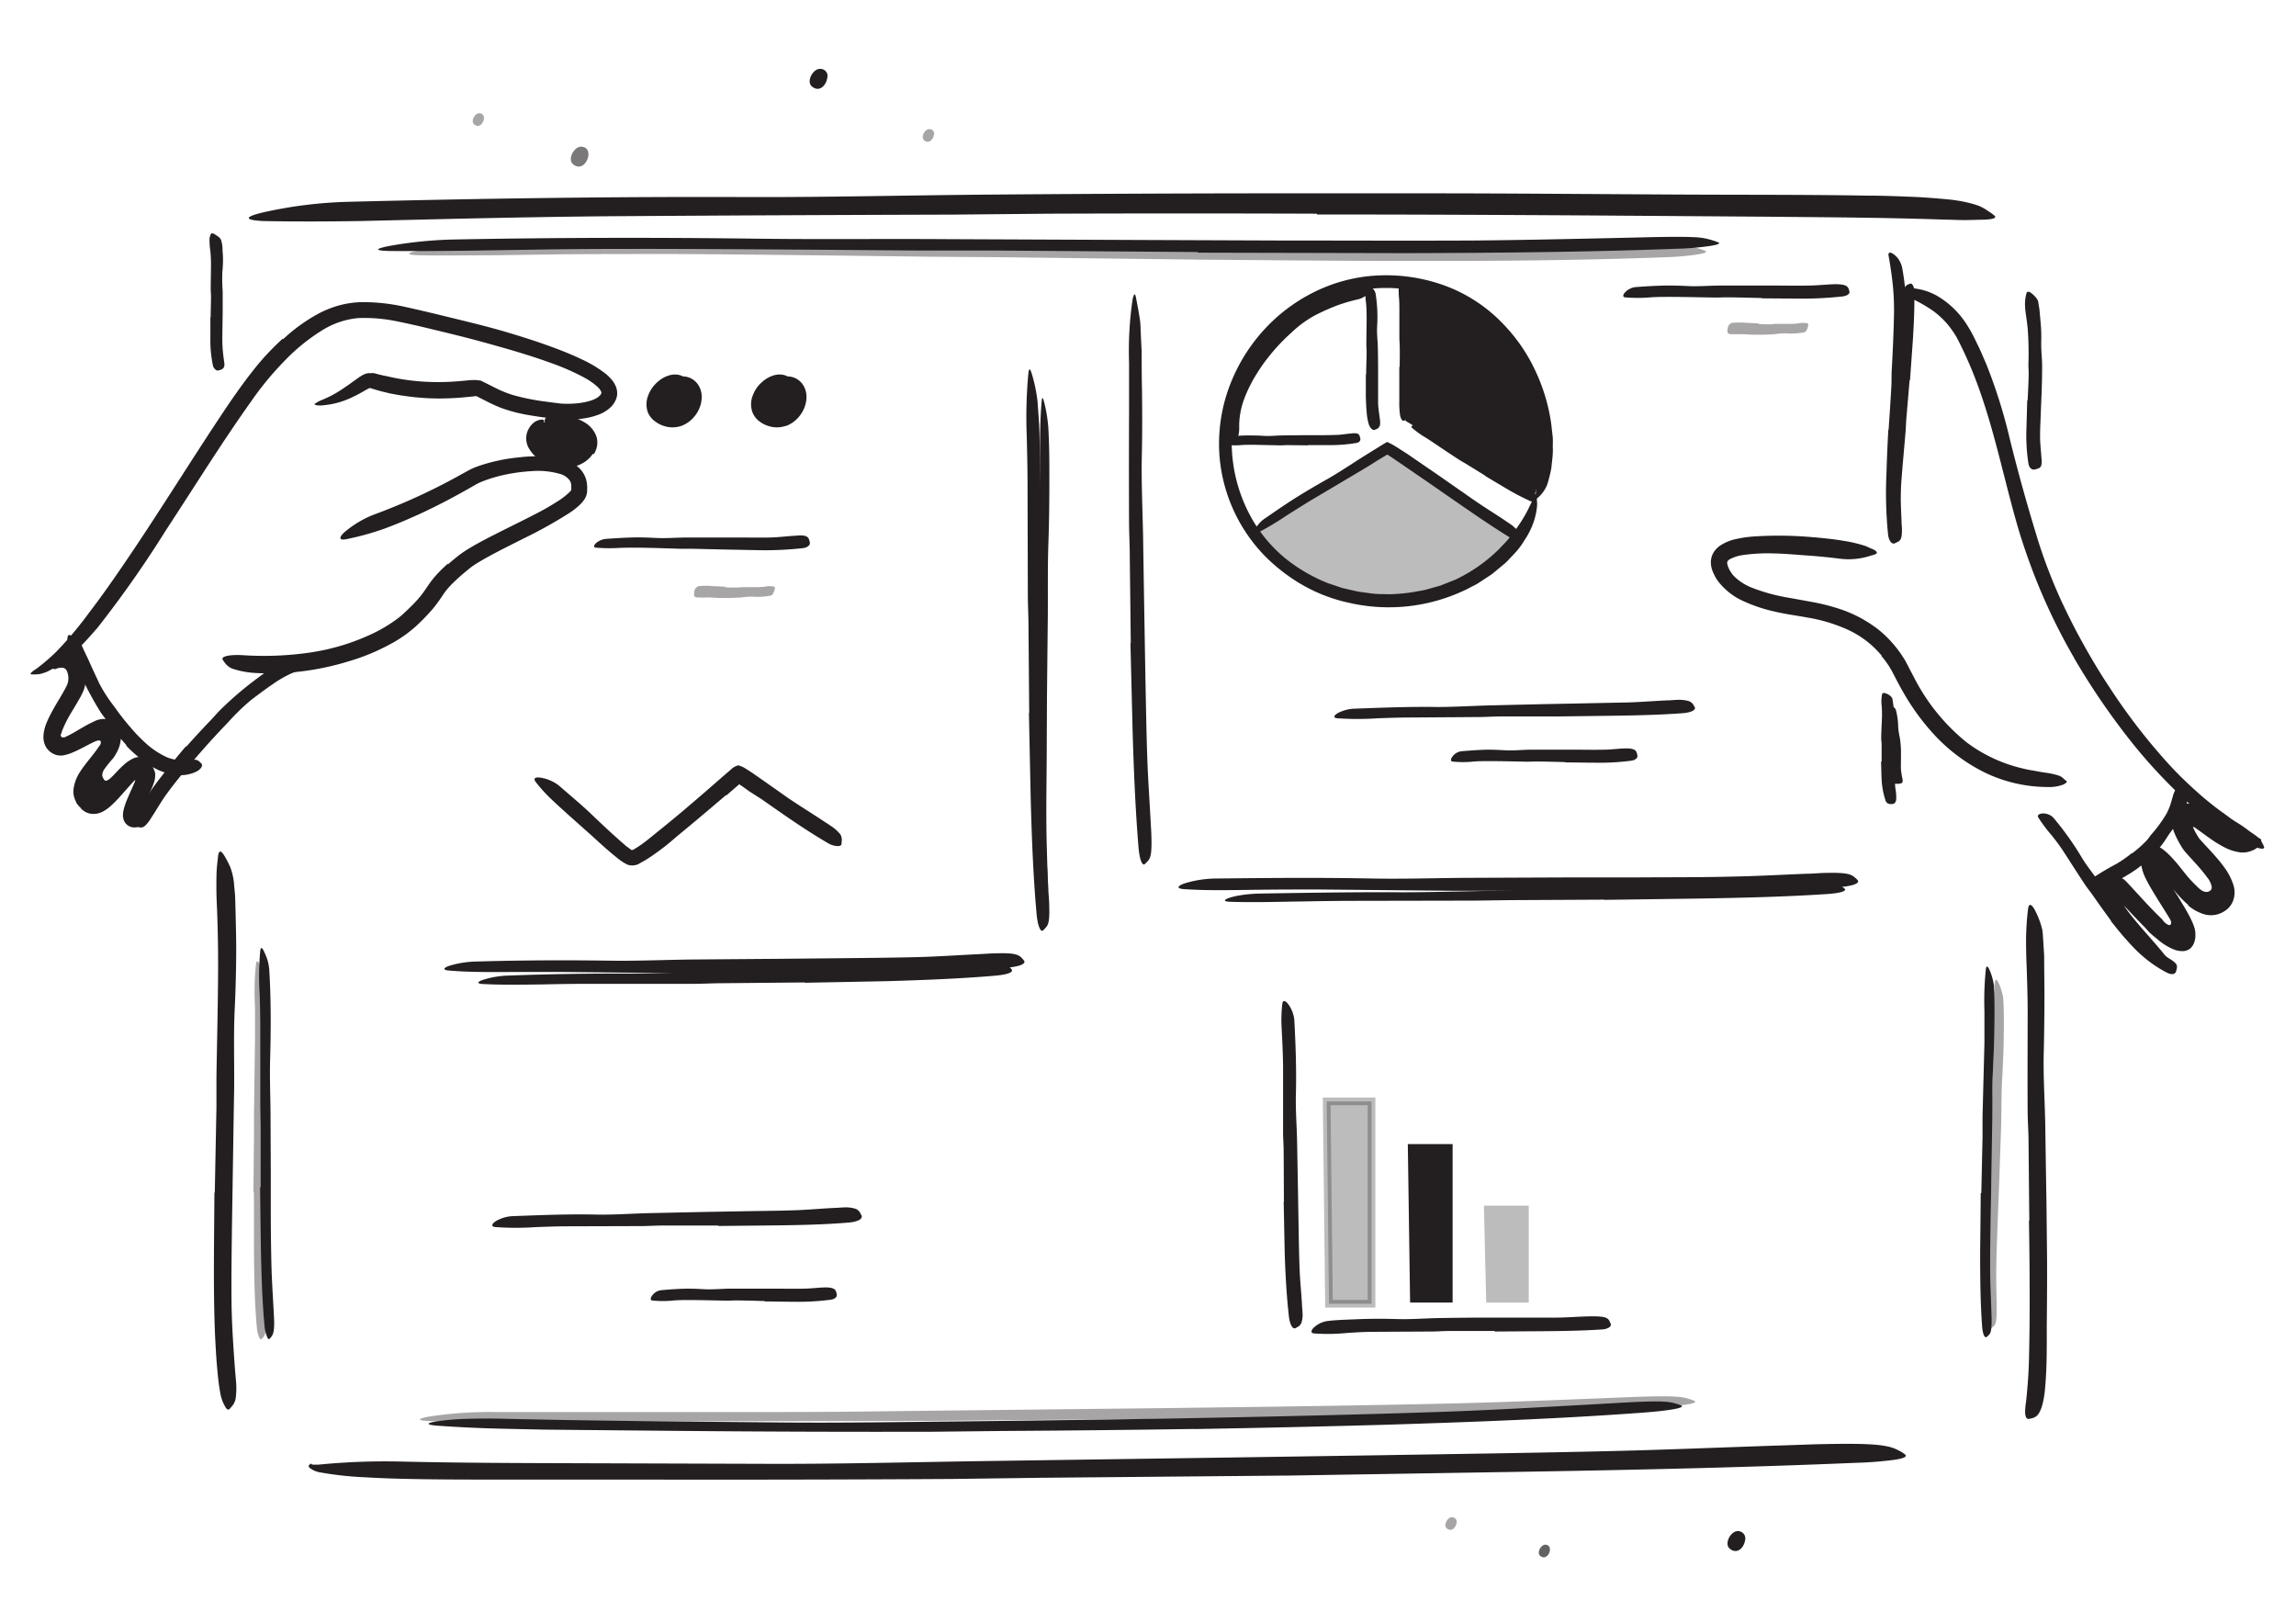 <svg xmlns="http://www.w3.org/2000/svg" xmlns:xlink="http://www.w3.org/1999/xlink" width="300" height="212" viewBox="0 0 300 212">
  <defs>
    <clipPath id="clip-path">
      <rect id="Rectangle_83" data-name="Rectangle 83" width="300" height="212" fill="#fff"/>
    </clipPath>
  </defs>
  <g id="Mask_Group_25" data-name="Mask Group 25" clip-path="url(#clip-path)">
    <g id="Business_Unlimited" data-name="Business Unlimited" transform="translate(-1.614 -81.564)">
      <path id="Path_84178" data-name="Path 84178" d="M283.78,187.631,301.27,176l17.49,12.412S299,206.206,283.78,187.631Z" transform="translate(-118.55 -36.41)" fill="#231f20" opacity="0.3"/>
      <path id="Path_84179" data-name="Path 84179" d="M47.465,313.316l.218-11.138v-4.057c.08-4.774.2-9.543.218-14.311,0-2.117-.029-4.246-.1-6.346-.034-1.343-.132-2.7-.126-4.045,0-.677,0-1.354.029-2.031s.12-1.354.189-2.026c.115-.849.4-.746.832-.046a12.532,12.532,0,0,1,.752,1.452,7.947,7.947,0,0,1,.493,2.1c.052.689.149,1.377.166,2.066L50.19,277c.034,1.377.063,2.76.075,4.143q0,4.149-.2,8.32c-.155,3.334-.034,6.794-.069,10.2q-.092,5.612-.178,11.224-.052,3.443-.109,6.886c-.04,3.483-.1,6.989-.046,10.443.052,2.685.235,5.319.425,7.953l.143,1.721a9.984,9.984,0,0,1-.034,2.3,2.094,2.094,0,0,1-.522,1.073,2.79,2.79,0,0,1-.316.35c-.178.126-.367,0-.574-.4a5.388,5.388,0,0,1-.62-1.813c-.218-1.2-.327-2.416-.43-3.632s-.166-2.462-.23-3.7c-.109-2.49-.143-5-.155-7.523,0-3.741.04-7.5.069-11.247Z" transform="translate(-17.787 -75.941)" fill="#231f20"/>
      <path id="Path_84180" data-name="Path 84180" d="M46.5,138.946c0-.907.046-1.813.046-2.726,0-.327-.046-.66-.04-.993,0-1.148.046-2.341.034-3.512a15.49,15.49,0,0,0-.1-1.555,8.373,8.373,0,0,1-.086-1,4.966,4.966,0,0,1,0-.5,2.129,2.129,0,0,1,.143-.511c.086-.218.281-.189.574,0a5.981,5.981,0,0,1,.5.339.952.952,0,0,1,.321.493,4.206,4.206,0,0,1,.155,1c0,.339.046.671.057,1.016a14.541,14.541,0,0,1-.08,2.054,23.039,23.039,0,0,0,.046,2.513v2.766l-.029,1.721c0,.861-.04,1.721,0,2.576a19.122,19.122,0,0,0,.2,1.968c0,.143.046.287.052.43a.878.878,0,0,1-.126.574.844.844,0,0,1-.425.247,1.074,1.074,0,0,0-.241.075.442.442,0,0,1-.367-.121.941.941,0,0,1-.321-.453,15.987,15.987,0,0,1-.35-3.609V139Z" transform="translate(-17.36 -15.95)" fill="#231f20"/>
      <path id="Path_84181" data-name="Path 84181" d="M194.858,121.553q-17.438-.063-34.871,0l-12.716.121q-22.425.063-44.838.212c-6.628.057-13.3.184-19.877.327l-12.693.3c-4.235.063-8.47.086-12.7,0-2.651-.138-2.3-.574-.069-1.113A57.467,57.467,0,0,1,68.28,120c17.26-.43,34.515-.689,51.93-.62,10.409.04,21.231-.235,31.893-.321q17.57-.143,35.141-.166H208.87c10.9,0,21.885.1,32.708.155,8.424.052,16.687,0,25.03.143,1.836,0,3.638.063,5.5.138,1.721.057,3.145.172,4.344.275.574.052,1.148.1,1.624.166s.935.138,1.331.224a15.066,15.066,0,0,1,1.917.522,6.443,6.443,0,0,1,1.239.694,6.313,6.313,0,0,1,.866.631c.264.31-.321.453-1.544.5-.6,0-1.394.04-2.347.046q-.717,0-1.532-.034l-1.756-.046c-7.379-.252-15.017-.287-22.758-.362l-23.463-.166c-11.694-.069-23.446-.126-35.175-.12Z" transform="translate(-21.175 -12.071)" fill="#231f20"/>
      <path id="Path_84182" data-name="Path 84182" d="M460.326,322.137l-.1-10.294c0-1.251-.1-2.5-.115-3.753-.034-4.418,0-8.837,0-13.255,0-1.962-.069-3.931-.132-5.876q-.086-1.871-.075-3.753a35.837,35.837,0,0,1,.258-3.753c.086-.78.425-.677.821,0a10.1,10.1,0,0,1,.625,1.354,8.936,8.936,0,0,1,.3.912l.132.5c0,.172.04.344.052.528l.121,1.9.057.953v.953l.034,3.822q0,3.822-.086,7.678c-.092,3.07.126,6.266.189,9.411q.075,5.164.161,10.375l.069,6.392c.034,3.231,0,6.473-.029,9.686,0,2.5.029,4.958-.166,7.46-.052.574-.075,1.1-.172,1.664a9.6,9.6,0,0,1-.281,1.308,3.61,3.61,0,0,1-.356.872,1.349,1.349,0,0,1-.93.74,2.038,2.038,0,0,1-.488.1c-.241,0-.373-.247-.419-.625a3.724,3.724,0,0,1,0-.683,9,9,0,0,1,.1-.918,64.675,64.675,0,0,0,.407-6.5c.052-2.249.069-4.545.069-6.851q0-5.164-.092-10.329Z" transform="translate(-193.559 -81.119)" fill="#231f20"/>
      <path id="Path_84183" data-name="Path 84183" d="M460.09,155.471c.057-1.148.12-2.353.138-3.523,0-.43-.046-.855-.034-1.28a42.129,42.129,0,0,0-.092-4.5c-.057-.671-.166-1.354-.258-2.037a9.215,9.215,0,0,1-.1-1.32,5.165,5.165,0,0,1,.2-1.32c.069-.275.333-.235.648,0a3.511,3.511,0,0,1,.488.459,2.549,2.549,0,0,1,.241.3c.04.052.063.109.1.166a1.507,1.507,0,0,1,.046.172l.1.625.057.316.029.31.115,1.268a21.819,21.819,0,0,1,.1,2.691c-.04,1.09.121,2.2.115,3.3,0,1.211-.029,2.41-.075,3.609l-.092,2.209c-.029,1.119-.109,2.238-.1,3.34,0,.861.109,1.721.166,2.559,0,.189.046.373.046.574,0,.7-.109.918-.614,1.05a2.568,2.568,0,0,1-.327.092c-.356.052-.7-.241-.786-.752a23.781,23.781,0,0,1-.264-4.717l.1-3.563Z" transform="translate(-193.541 -21.62)" fill="#231f20"/>
      <path id="Path_84184" data-name="Path 84184" d="M196.5,407.76l-31.887.287-11.631.155q-20.5.121-41,.08H93.8c-3.868,0-7.741,0-11.62-.08-1.939-.04-3.885-.1-5.824-.218a43.725,43.725,0,0,1-5.853-.631,2.9,2.9,0,0,1-1.475-.637.287.287,0,0,1-.092-.224.269.269,0,0,1,.069-.126,1.8,1.8,0,0,0,.161-.138c.04-.038.046-.063.052-.052a.262.262,0,0,0,.218.143,6.34,6.34,0,0,0,1.205-.029,88.755,88.755,0,0,1,10.191-.367c7.861.184,15.746.2,23.647.224l23.767.075c9.514.046,19.418-.218,29.15-.362l32.134-.465,19.762-.3c9.973-.166,20-.3,29.9-.539,7.7-.184,15.235-.516,22.849-.757,1.676-.052,3.317-.126,5.009-.155,6.266-.12,8.286.08,9.623.832a4.3,4.3,0,0,1,.866.534c.27.3-.207.5-1.331.677a48.2,48.2,0,0,1-5.164.407c-13.576.574-27.922.907-42.325,1.148l-32.168.522Z" transform="translate(-26.988 -133.415)" fill="#231f20"/>
      <path id="Path_84185" data-name="Path 84185" d="M232.72,203.842l-.092-11.207c0-1.36-.08-2.72-.086-4.086l-.04-14.4c0-2.135-.052-4.275-.1-6.387a61.93,61.93,0,0,1,.2-8.183c.092-.866.247-.717.465,0a20.532,20.532,0,0,1,.74,3.581l.149,2.071.069,1.039.034,1.039c.029,1.389.063,2.772.1,4.16.057,2.777.075,5.56,0,8.355-.057,3.345.115,6.823.166,10.243q.086,5.641.161,11.287.052,3.443.1,6.943c.063,3.506.1,7.029.212,10.507.086,2.7.281,5.354.425,8.033,0,.574.08,1.148.1,1.762.08,2.2,0,2.915-.516,3.391a2.238,2.238,0,0,1-.3.31c-.321.207-.706-.677-.832-2.3-.43-4.768-.62-9.807-.757-14.862-.08-3.758-.161-7.534-.235-11.3Z" transform="translate(-96.628 -29.157)" fill="#231f20"/>
      <path id="Path_84186" data-name="Path 84186" d="M255.944,187.445l-.132-11.373c0-1.383-.08-2.766-.092-4.149q-.034-7.316,0-14.627v-6.49a45.976,45.976,0,0,1,.471-8.309c.224-.9.35-.689.471.034.08.373.166.884.287,1.509l.166,1.01.075.574.029.574.092,2.1.057,1.05v1.05q0,2.106.046,4.218c.029,2.812.04,5.635-.029,8.475-.069,3.391.1,6.92.166,10.392q.086,5.738.184,11.476l.12,7.046c.075,3.558.126,7.133.253,10.661.1,2.749.293,5.434.436,8.148.029.574.075,1.182.092,1.785.063,2.244-.04,2.967-.574,3.443a3.152,3.152,0,0,1-.316.31c-.327.2-.683-.694-.8-2.324-.4-4.826-.608-9.939-.763-15.074-.092-3.81-.189-7.643-.281-11.476Z" transform="translate(-106.58 -21.878)" fill="#231f20"/>
      <path id="Path_84187" data-name="Path 84187" d="M146.21,294.512l-11.58-.029c-1.412,0-2.817.057-4.223.04l-14.919-.161h-6.6c-2.812,0-5.629.057-8.447-.189-.878-.069-.746-.339,0-.608a13.084,13.084,0,0,1,3.718-.574c5.738-.166,11.442-.189,17.215-.109,3.443.057,7.052-.1,10.587-.149l11.666-.092,7.178-.069c3.621-.04,7.265-.063,10.857-.155,2.8-.075,5.537-.27,8.3-.4.608-.029,1.2-.08,1.819-.092,2.3-.063,3.024.08,3.5.625a2.534,2.534,0,0,1,.316.373c.189.425-.712.746-2.364.884-4.923.407-10.134.574-15.367.654l-11.683.092Z" transform="translate(-40.152 -85.811)" fill="#231f20"/>
      <path id="Path_84188" data-name="Path 84188" d="M321.31,276.049l-13.565-.1H302.8l-17.444-.166c-2.576,0-5.164,0-7.729.034-3.294.029-6.582.143-9.9-.08-1.044-.075-.866-.413,0-.729a14.419,14.419,0,0,1,4.35-.66c6.7-.075,13.416-.132,20.181,0,4.051.08,8.263-.057,12.4-.086l13.663-.057h8.412c4.241-.029,8.5,0,12.716-.109,3.276-.063,6.484-.247,9.72-.373.712,0,1.412-.08,2.129-.1,2.663-.069,3.523.069,4.091.608a2.13,2.13,0,0,1,.379.373c.258.419-.826.769-2.772.907-5.778.4-11.884.5-18.006.574l-13.686.04Z" transform="translate(-111.402 -78.01)" fill="#231f20"/>
      <path id="Path_84189" data-name="Path 84189" d="M428.44,155.537c.132-1.939.264-3.879.367-5.819.034-.706,0-1.417.052-2.123.138-2.49.247-4.981.293-7.46,0-1.1-.034-2.209-.143-3.294-.132-1.383-.344-2.772-.574-4.057-.075-.407.172-.493.574-.241a2.759,2.759,0,0,1,.683.643,3.362,3.362,0,0,1,.5,1.09,31.637,31.637,0,0,1,.522,4.418c.04.734.063,1.463.057,2.2s0,1.463-.069,2.2c-.115,1.75-.04,3.569-.092,5.354-.057,1.962-.149,3.925-.235,5.882l-.172,3.621c-.08,1.819-.189,3.655-.207,5.468,0,1.406.086,2.789.138,4.183,0,.3.046.6.052.912,0,1.148-.115,1.509-.654,1.721a2.562,2.562,0,0,1-.339.161c-.356.1-.74-.373-.826-1.211a53.55,53.55,0,0,1-.212-7.769c.057-1.962.143-3.925.247-5.887Z" transform="translate(-180.058 -17.829)" fill="#231f20"/>
      <path id="Path_84190" data-name="Path 84190" d="M288.524,141.681a20.847,20.847,0,0,0-10.5,15.309,20.278,20.278,0,0,0,2.708,12.722,18.81,18.81,0,0,0,4.017,4.711,21.568,21.568,0,0,0,5.342,3.208c.476.212.987.344,1.475.522l.746.252.769.178c.511.109,1.016.247,1.532.333l1.572.212a11.3,11.3,0,0,0,1.394.08c.465,0,.935.046,1.4,0a21.675,21.675,0,0,0,2.789-.293c.459-.086.918-.155,1.371-.252l1.348-.379.666-.189.648-.258,1.291-.511a20.554,20.554,0,0,0,5.778-4.051c.4-.436.826-.838,1.2-1.3l1.067-1.406a18.424,18.424,0,0,0,1.779-3.053c.316-.666.528-.935.683-.855s.235.5.172,1.182a9.056,9.056,0,0,1-.734,2.708,10.189,10.189,0,0,1-.918,1.653,9.532,9.532,0,0,1-1.3,1.721l-.683.717a5.74,5.74,0,0,1-.712.689l-1.521,1.262-1.653,1.09a6.312,6.312,0,0,1-.861.482l-.878.453a23.2,23.2,0,0,1-15.327,1.721,21.231,21.231,0,0,1-7.207-3.035,23.6,23.6,0,0,1-3.672-2.984,21.151,21.151,0,0,1-5.985-12.808,21.415,21.415,0,0,1,1.6-10.277,22.7,22.7,0,0,1,6.082-8.4,22.382,22.382,0,0,1,5.411-3.443,20.985,20.985,0,0,1,6.191-1.7,22.379,22.379,0,0,1,9.571,1.021,20.083,20.083,0,0,1,8.1,5.118A22.379,22.379,0,0,1,317.5,149.9a24.156,24.156,0,0,1,2.135,7.058c.063.545.121,1.085.184,1.624s0,1.085.029,1.635a9.807,9.807,0,0,1-.08,1.412q-.069.637-.12,1.148c-.138.7-.281,1.257-.413,1.721a3.914,3.914,0,0,1-.453,1.067,4.407,4.407,0,0,1-.941,1.09c-.218.126-.281-.23-.2-.935.029-.356.132-.792.207-1.32s.143-1.148.241-1.836a22.78,22.78,0,0,0-2.261-12.257,19.687,19.687,0,0,0-8.762-9.038,20.824,20.824,0,0,0-9.3-2.054,19.418,19.418,0,0,0-9.181,2.473Z" transform="translate(-115.335 -20.028)" fill="#231f20"/>
      <path id="Path_84191" data-name="Path 84191" d="M309.652,151.494c0-.953.052-1.911.057-2.869,0-.35-.04-.7-.034-1.05,0-1.228.046-2.467.034-3.7,0-.574-.029-1.1-.069-1.635a9.471,9.471,0,0,1-.063-2.094c.034-.224.321-.212.625-.046a1.3,1.3,0,0,1,.683.884,19.713,19.713,0,0,1,.2,4.281c-.057.866.063,1.756.086,2.634.029.97.034,1.94.04,2.909v4.51c.029.7.149,1.377.229,2.066a2.456,2.456,0,0,1,.04.453,2.757,2.757,0,0,1-.034.362.792.792,0,0,1-.126.241.809.809,0,0,1-.384.27,2.049,2.049,0,0,1-.218.08c-.218.052-.459-.178-.671-.574a7.253,7.253,0,0,1-.339-1.876c-.057-.631-.08-1.274-.1-1.922v-2.869Z" transform="translate(-129.531 -21.056)" fill="#231f20"/>
      <path id="Path_84192" data-name="Path 84192" d="M317.261,150.124c0-.924.034-1.848,0-2.777,0-.339-.04-.677-.04-1.016v-3.592c0-.534,0-1.067-.046-1.6a10.968,10.968,0,0,1,0-2.037c.052-.425.866.1.941.866a30.982,30.982,0,0,1,.138,4.137c-.034.832.069,1.721.1,2.548.029.941.052,1.882.052,2.823V151.2c0,.878-.034,1.756-.057,2.628,0,.677.046,1.343.057,2.02a2.872,2.872,0,0,1,0,.442,1.108,1.108,0,0,1-.166.574.574.574,0,0,1-.3.23.75.75,0,0,1-.166.063c-.161.04-.321-.2-.442-.608a10.035,10.035,0,0,1-.12-1.813c0-.614,0-1.234,0-1.853V150.1Z" transform="translate(-132.762 -20.622)" fill="#231f20"/>
      <path id="Path_84193" data-name="Path 84193" d="M288.414,175.1l-2.7-.029c-.327,0-.654.034-.987.029l-3.489-.075c-.516,0-1.033,0-1.544.04a8.47,8.47,0,0,1-1.98-.052c-.207-.04-.178-.275,0-.522a1.3,1.3,0,0,1,.861-.574,17.739,17.739,0,0,1,1.991-.109c.671,0,1.337,0,2.014.052.809.052,1.647-.034,2.473-.057l2.726-.029h1.681c.849,0,1.721,0,2.548-.034.654,0,1.3-.126,1.951-.184.143,0,.281-.04.43-.04.534,0,.706.08.809.459a2.039,2.039,0,0,1,.063.252c.046.287-.178.528-.574.574a21.23,21.23,0,0,1-3.552.27H288.42Z" transform="translate(-115.902 -35.353)" fill="#231f20"/>
      <path id="Path_84194" data-name="Path 84194" d="M329.714,178.307l-2.467-1.526c-.3-.184-.614-.35-.912-.539-1.05-.677-2.089-1.371-3.122-2.071-.459-.31-.93-.62-1.394-.912a11.714,11.714,0,0,1-1.721-1.245c-.327-.293.534-.522,1.211-.109,1.211.74,2.427,1.463,3.609,2.3a26.26,26.26,0,0,0,2.3,1.32c.849.476,1.687.975,2.525,1.469l1.549.912c.786.453,1.567.935,2.353,1.377.614.35,1.245.637,1.865.964.138.069.275.132.407.212.493.3.6.465.522.8a.784.784,0,0,1-.052.23c-.092.235-.407.287-.792.121a31.345,31.345,0,0,1-3.38-1.779l-2.5-1.486Z" transform="translate(-133.997 -34.568)" fill="#231f20"/>
      <path id="Path_84195" data-name="Path 84195" d="M305.008,179.532l-2.628-1.8c-.218-.149-.436-.293-.654-.425l-.166-.109s-.046-.04-.069-.04a.323.323,0,0,0-.075.04l-.235.138-.689.413c-.666.4-1.314.838-1.985,1.234l-7.081,4.2c-1.039.631-2.077,1.291-3.1,1.934a36.779,36.779,0,0,1-4.017,2.381c-.442.212-.482,0-.253-.4a5.422,5.422,0,0,1,.534-.757,4.017,4.017,0,0,1,.907-.844c1.314-.9,2.617-1.808,3.965-2.657s2.72-1.653,4.114-2.439c1.664-.941,3.311-2.071,4.975-3.11l1.371-.849.683-.425.522-.321.281-.155.069-.04.069.034.149.075c.189.1.384.189.574.3l.384.23c.241.143.465.3.694.442.459.293.907.574,1.36.9L308,179.739l4.941,3.443c1.28.884,2.582,1.676,3.862,2.536.281.2.574.373.843.574a5.008,5.008,0,0,1,.993.941,1.067,1.067,0,0,1,.184.723,2.056,2.056,0,0,1,0,.281c-.034.12-.184.126-.442.086a2.869,2.869,0,0,1-.981-.407c-2.3-1.406-4.677-3.053-7.052-4.694-1.762-1.216-3.529-2.462-5.308-3.661Z" transform="translate(-118.609 -36.201)" fill="#231f20"/>
      <path id="Path_84196" data-name="Path 84196" d="M331.327,236.39h-7.2c-.872,0-1.721.069-2.622.075l-9.261.063c-1.371,0-2.749.057-4.1.1a38.442,38.442,0,0,1-5.268,0c-.574-.052-.459-.35,0-.643a5.02,5.02,0,0,1,2.3-.614c3.54-.126,7.1-.275,10.7-.218,2.146,0,4.384-.132,6.576-.2l7.253-.172,4.47-.086,6.754-.138c1.721-.057,3.443-.2,5.164-.275.384,0,.757-.052,1.148-.057a4.59,4.59,0,0,1,1.515.149,1.044,1.044,0,0,1,.648.511,1.874,1.874,0,0,1,.184.327c.115.356-.476.643-1.5.746-3.041.23-6.266.3-9.508.344l-7.253.092Z" transform="translate(-126.52 -61.223)" fill="#231f20"/>
      <path id="Path_84197" data-name="Path 84197" d="M140.286,352.144h-7.374c-.9,0-1.79.069-2.685.069l-9.491.029c-1.4,0-2.812.052-4.206.1a37.71,37.71,0,0,1-5.4,0c-.574-.057-.465-.4,0-.723a4.694,4.694,0,0,1,2.347-.706c3.627-.132,7.276-.287,10.96-.2,2.2.04,4.487-.132,6.737-.189l7.46-.161,4.591-.08c2.3-.046,4.631-.057,6.926-.132,1.779-.057,3.529-.224,5.3-.31.39,0,.775-.057,1.148-.063a4.332,4.332,0,0,1,1.555.161,1.1,1.1,0,0,1,.666.574,2.427,2.427,0,0,1,.184.367c.115.413-.493.74-1.538.861-3.11.27-6.41.344-9.755.384l-7.431.075Z" transform="translate(-44.803 -110.466)" fill="#231f20"/>
      <path id="Path_84198" data-name="Path 84198" d="M343.984,247.068c-1.239-.04-2.485-.069-3.724-.086-.453,0-.907.04-1.36.029-1.6-.029-3.2-.075-4.8-.075-.712,0-1.423,0-2.129.057a13.163,13.163,0,0,1-2.731,0c-.287-.046-.241-.35,0-.66a1.722,1.722,0,0,1,1.176-.689c.912-.075,1.83-.143,2.754-.184s1.853,0,2.789.052c1.119.075,2.3-.052,3.414-.069h6.06c1.148,0,2.347.029,3.512,0,.907,0,1.8-.126,2.7-.161a5.29,5.29,0,0,1,.6,0c.757.063.993.229,1.1.66a1.783,1.783,0,0,1,.063.293c.029.327-.3.574-.821.648a32.135,32.135,0,0,1-4.872.258c-1.245,0-2.5-.034-3.747-.04Z" transform="translate(-137.84 -65.934)" fill="#231f20"/>
      <path id="Path_84199" data-name="Path 84199" d="M161.764,369.783c-1.239-.04-2.485-.075-3.724-.086-.453,0-.907.034-1.36.029-1.6-.029-3.2-.075-4.8-.08-.712,0-1.423,0-2.129.063a13.571,13.571,0,0,1-2.731,0c-.287-.046-.241-.35,0-.666a1.721,1.721,0,0,1,1.148-.683c.912-.08,1.83-.149,2.754-.184s1.853,0,2.789.052c1.119.069,2.3-.052,3.414-.069h6.059c1.148,0,2.347.029,3.512,0,.907,0,1.8-.12,2.7-.155a5.3,5.3,0,0,1,.574,0c.757.063,1,.23,1.1.66a1.838,1.838,0,0,1,.063.3c.029.321-.3.574-.821.643a32.9,32.9,0,0,1-4.872.264c-1.245,0-2.5-.04-3.747-.04Z" transform="translate(-60.181 -118.236)" fill="#231f20"/>
      <path id="Path_84200" data-name="Path 84200" d="M386.354,141.387c-1.5-.04-3.007-.075-4.516-.092-.545,0-1.1.04-1.647.029-1.934-.029-3.873-.08-5.807-.086-.861,0-1.721,0-2.576.063a19.856,19.856,0,0,1-3.3,0c-.344-.04-.293-.35,0-.66a2.232,2.232,0,0,1,1.429-.689c1.113-.08,2.232-.149,3.351-.184s2.244,0,3.374.052c1.348.075,2.754-.046,4.132-.063h7.362c1.417,0,2.869.034,4.252,0,1.09,0,2.169-.126,3.265-.166a6.072,6.072,0,0,1,.723,0c.907.052,1.211.235,1.343.666a2.081,2.081,0,0,1,.086.293c.04.327-.356.574-.975.637a48.64,48.64,0,0,1-5.933.275l-4.539-.034Z" transform="translate(-154.555 -20.887)" fill="#231f20"/>
      <g id="Group_36500" data-name="Group 36500" transform="translate(227.321 123.698)" opacity="0.4">
        <path id="Path_84201" data-name="Path 84201" d="M396.063,148.5c.522.034,1.05.04,1.584.034.2,0,.39-.052.574-.052h2.1a8.345,8.345,0,0,0,.93-.063,2.782,2.782,0,0,1,1.211,0c.126.034.1.316,0,.6s-.275.574-.488.574a9.122,9.122,0,0,1-2.353.126,9.179,9.179,0,0,0-1.475.115c-.545.034-1.1.052-1.653.063h-1.027c-.522,0-1.044-.057-1.572-.069-.407,0-.821.034-1.251,0a1.623,1.623,0,0,1-.287,0c-.35-.063-.413-.252-.344-.648a.484.484,0,0,1,.046-.252.786.786,0,0,1,.516-.574,9.481,9.481,0,0,1,1.934,0c.5,0,1.01.063,1.538.057Z" transform="translate(-391.987 -148.304)" fill="#231f20"/>
      </g>
      <g id="Group_36501" data-name="Group 36501" transform="translate(92.297 158.098)" opacity="0.4">
        <path id="Path_84202" data-name="Path 84202" d="M160.747,208.447c.522.034,1.056.04,1.589.034.2,0,.384-.052.574-.052h2.1a8.529,8.529,0,0,0,.935-.063,2.755,2.755,0,0,1,1.205,0c.126.034.109.316,0,.6s-.275.574-.488.574a9.317,9.317,0,0,1-2.347.132,8.664,8.664,0,0,0-1.48.109c-.574.034-1.1.052-1.653.063h-1.027c-.522,0-1.044-.057-1.567-.069-.407,0-.826.04-1.251,0a1.576,1.576,0,0,1-.287,0c-.356-.063-.419-.253-.35-.648a.484.484,0,0,1,.046-.252.809.809,0,0,1,.516-.574,9.474,9.474,0,0,1,1.934,0c.5,0,1.016.063,1.538.057Z" transform="translate(-156.677 -208.254)" fill="#231f20"/>
      </g>
      <path id="Path_84203" data-name="Path 84203" d="M151.6,161.846c-2.806-2.548-6.455,3.1-3.035,4.5,3.6,1.475,5.939-4.837,1.589-4.682" transform="translate(-60.332 -30.1)" fill="#231f20"/>
      <path id="Path_84204" data-name="Path 84204" d="M150.408,166.857a3.512,3.512,0,0,1-1.865.121,3.821,3.821,0,0,1-1.63-.757,2.737,2.737,0,0,1-.872-1.107,3.145,3.145,0,0,1,.063-2.3,4.235,4.235,0,0,1,1.194-1.687,3.868,3.868,0,0,1,1.635-.9,2.5,2.5,0,0,1,1.268,0,1.94,1.94,0,0,1,1.016.683c.161.2-.109.4-.448.574a2.634,2.634,0,0,1-.93.287,1.555,1.555,0,0,0-1.1.218,3.839,3.839,0,0,0-1.107,1.039,1.613,1.613,0,0,0-.281.889,1.383,1.383,0,0,0,.218.78,2.014,2.014,0,0,0,1.8.792,2.106,2.106,0,0,0,1.216-.574A2.479,2.479,0,0,0,151.44,163a1.044,1.044,0,0,0-.281-.643,1.182,1.182,0,0,0-.574-.281l-.293-.046c-.384-.075-.528-.132-.643-.614a1.4,1.4,0,0,0-.08-.287.637.637,0,0,1,.66-.717,2.565,2.565,0,0,1,1.234.149,2.479,2.479,0,0,1,1.148.93,2.823,2.823,0,0,1,.453,1.4,3.644,3.644,0,0,1-.172,1.314,4.189,4.189,0,0,1-.93,1.6,3.959,3.959,0,0,1-1.561,1.062Z" transform="translate(-59.768 -29.654)" fill="#231f20"/>
      <path id="Path_84205" data-name="Path 84205" d="M175.357,161.846c-2.806-2.548-6.455,3.1-3.035,4.5,3.6,1.475,5.939-4.837,1.589-4.682" transform="translate(-70.458 -30.1)" fill="#231f20"/>
      <path id="Path_84206" data-name="Path 84206" d="M174.2,166.857a3.535,3.535,0,0,1-1.871.12,3.821,3.821,0,0,1-1.63-.757,2.674,2.674,0,0,1-.838-1.107,3.144,3.144,0,0,1,.057-2.3,4.235,4.235,0,0,1,1.194-1.687,3.867,3.867,0,0,1,1.635-.9,2.5,2.5,0,0,1,1.268,0,1.939,1.939,0,0,1,1.016.683c.161.2-.109.4-.448.574a2.634,2.634,0,0,1-.93.287,1.555,1.555,0,0,0-1.1.218,3.753,3.753,0,0,0-1.1,1.039,1.572,1.572,0,0,0-.287.889,1.383,1.383,0,0,0,.218.78,2.02,2.02,0,0,0,1.8.792,2.112,2.112,0,0,0,1.211-.574A2.479,2.479,0,0,0,175.25,163a.981.981,0,0,0-.281-.643,1.182,1.182,0,0,0-.545-.281l-.293-.046c-.379-.075-.528-.132-.643-.614a1.4,1.4,0,0,0-.08-.287.637.637,0,0,1,.66-.717,2.565,2.565,0,0,1,1.234.149,2.479,2.479,0,0,1,1.148.93,2.823,2.823,0,0,1,.453,1.4,3.644,3.644,0,0,1-.172,1.314,4.189,4.189,0,0,1-.93,1.6,3.959,3.959,0,0,1-1.561,1.062Z" transform="translate(-69.918 -29.654)" fill="#231f20"/>
      <path id="Path_84207" data-name="Path 84207" d="M78.789,192.871c.459-.407.878-.752,1.377-1.148a16.407,16.407,0,0,1,1.567-1.039c1.027-.608,2.054-1.148,3.081-1.664,2.054-1.05,4.109-2.031,6.094-3.081.723-.39,1.423-.8,2.089-1.228a9.9,9.9,0,0,0,1.721-1.326c.12-.155.138-.161.155-.247a1.93,1.93,0,0,0,0-.316,3.146,3.146,0,0,0,0-.339,1.389,1.389,0,0,0-.212-.574,2.353,2.353,0,0,0-1.188-.815,10.443,10.443,0,0,0-3.77-.384,23.07,23.07,0,0,0-3.982.574,19.652,19.652,0,0,0-1.934.574c-.31.109-.62.23-.907.356l-.407.207-.448.258c-2.3,1.32-4.625,2.559-7,3.644-1.532.7-3.081,1.36-4.659,1.934a35.862,35.862,0,0,1-4.86,1.337c-1.027.207-.993-.235-.275-.9a13.634,13.634,0,0,1,3.839-2.3,79.568,79.568,0,0,0,9.124-4.017c.74-.384,1.469-.775,2.2-1.182l1.148-.631a9.758,9.758,0,0,1,1.35-.564,23.171,23.171,0,0,1,5.256-1.1,17.788,17.788,0,0,1,5.164.132,7.108,7.108,0,0,1,1.36.448,4.2,4.2,0,0,1,1.3.884,3.385,3.385,0,0,1,.849,1.469l.092.407.034.407a1.777,1.777,0,0,1,0,.39v.436a3.316,3.316,0,0,1-.166.574,2.376,2.376,0,0,1-.287.488,3.225,3.225,0,0,1-.293.356,2.924,2.924,0,0,1-.3.3,9.808,9.808,0,0,1-1.211.947,59.057,59.057,0,0,1-6.128,3.414c-2.049,1.044-4.132,2.043-6.025,3.2a8.876,8.876,0,0,0-.832.574c-.258.207-.516.413-.78.637-.534.448-1.044.907-1.526,1.383a9.755,9.755,0,0,0-1.28,1.515,18.746,18.746,0,0,1-1.28,1.773,26.619,26.619,0,0,1-2.3,2.376,16.908,16.908,0,0,1-2.72,1.974,27.849,27.849,0,0,1-6.06,2.582,35.386,35.386,0,0,1-9.921,1.561c-.734,0-1.463,0-2.209-.046a11.438,11.438,0,0,1-2.869-.511,2.146,2.146,0,0,1-1.148-.826,2.765,2.765,0,0,1-.3-.436c-.172-.419.987-.671,2.869-.539a41.688,41.688,0,0,0,8.607-.367,28.84,28.84,0,0,0,8.286-2.542,19.716,19.716,0,0,0,2.743-1.624c.207-.155.419-.3.62-.465a7.6,7.6,0,0,0,.574-.5c.407-.379.809-.757,1.188-1.148a15.145,15.145,0,0,0,1.05-1.176c.321-.4.574-.8.941-1.32a11.826,11.826,0,0,1,1.216-1.526c.436-.465.884-.9,1.331-1.291Z" transform="translate(-18.618 -37.593)" fill="#231f20"/>
      <path id="Path_84208" data-name="Path 84208" d="M38.612,148.5a22.225,22.225,0,0,1,4.659-3.357,13.49,13.49,0,0,1,2.783-1.09,12.365,12.365,0,0,1,2.972-.39,25.123,25.123,0,0,1,5.635.648c1.813.4,3.535.815,5.308,1.245,2.565.631,5.164,1.239,7.683,1.985,2.244.66,4.476,1.371,6.685,2.209,1.1.413,2.2.866,3.276,1.383a15.68,15.68,0,0,1,3.173,1.917,5.434,5.434,0,0,1,.734.723,3.225,3.225,0,0,1,.608,1.039,2.232,2.232,0,0,1,.034,1.383,3,3,0,0,1-.648,1.09,4.631,4.631,0,0,1-1.8,1.119,9.184,9.184,0,0,1-1.853.459,13.427,13.427,0,0,1-3.684.057c-1.148-.138-2.3-.293-3.489-.5a20.25,20.25,0,0,1-3.575-.93c-.574-.218-1.148-.488-1.687-.752l-1.515-.769a.528.528,0,0,0-.333,0l-.637.063c-.436.046-.884.086-1.326.121-.884.063-1.767.1-2.657.1a31.409,31.409,0,0,1-4.522-.344c-.379-.046-.752-.115-1.148-.184s-.746-.138-1.113-.23-.74-.172-1.107-.281l-.574-.166-.27-.086-.138-.04a.041.041,0,0,1-.04-.034.574.574,0,0,0-.327.092c-.23.115-.482.264-.734.407a17.723,17.723,0,0,1-1.578.809,10.77,10.77,0,0,1-3.489.935,3.093,3.093,0,0,1-.941,0c-.2-.04-.281-.092-.27-.155a4.335,4.335,0,0,1,1.073-.574,14.344,14.344,0,0,0,2.427-1.291c.471-.31.97-.654,1.5-1.044l.866-.614.275-.172a2.69,2.69,0,0,1,.482-.235.671.671,0,0,1,.258-.075,1.953,1.953,0,0,1,.264-.034c.092,0,.178.04.27,0h.333l.316.086.2.052.407.1c.27.069.574.126.821.172l.821.189.826.149a28.222,28.222,0,0,0,3.334.379,31.293,31.293,0,0,0,3.363,0c.574-.034,1.148-.075,1.721-.132l.872-.086h.235a1.724,1.724,0,0,1,.39,0,2.093,2.093,0,0,1,.425.046h.155l.2.075,1.148.574c.333.172.66.339.981.488a14.292,14.292,0,0,0,1.917.757,28.868,28.868,0,0,0,4.229.861l1.107.149c.35.04.78.1,1.056.126a12.976,12.976,0,0,0,2.054-.04,8.677,8.677,0,0,0,1.934-.407,4.014,4.014,0,0,0,.752-.367c.178-.149.362-.293.407-.43a.3.3,0,0,0,.046-.3,2.037,2.037,0,0,0-.453-.62,8.744,8.744,0,0,0-1.79-1.251,31.3,31.3,0,0,0-4.4-1.922c-3.07-1.113-6.26-2-9.434-2.869-1.721-.465-3.5-.9-5.262-1.326s-3.535-.855-5.273-1.2a20.738,20.738,0,0,0-5.164-.442,10.747,10.747,0,0,0-4.694,1.6,25.1,25.1,0,0,0-5.015,4.1,40.436,40.436,0,0,0-4.189,5.084c-3.9,5.468-7.489,11.274-11.184,16.9a144.039,144.039,0,0,1-8.957,12.77l-1.148,1.3c-.39.419-.775.849-1.194,1.262a16.888,16.888,0,0,1-3.644,2.869c-.23.12-.425.235-.62.321a4.737,4.737,0,0,1-.539.189,2.445,2.445,0,0,1-.855.149,4.013,4.013,0,0,1-.654,0c-.235-.052,0-.31.637-.706a25.218,25.218,0,0,0,2.588-2.209,47.95,47.95,0,0,0,4.4-5.239c1.417-1.842,2.777-3.776,4.12-5.738,2.7-3.925,5.331-8.033,7.97-12.13,1.962-3.053,3.936-6.117,6-9.181,1.039-1.521,2.106-3.03,3.271-4.5.574-.734,1.2-1.469,1.859-2.175s1.308-1.337,2.008-1.98Z" transform="translate(0 -22.627)" fill="#231f20"/>
      <path id="Path_84209" data-name="Path 84209" d="M121.175,171a2.123,2.123,0,0,0-1.8,2.3c.172,1.567,2.364,2.714,3.759,2.869C126.77,176.646,130.356,171.574,121.175,171Z" transform="translate(-48.478 -34.279)" fill="#231f20"/>
      <path id="Path_84210" data-name="Path 84210" d="M127.167,174.424a3.873,3.873,0,0,1-1.521,1.314,4.975,4.975,0,0,1-1.785.516,4.5,4.5,0,0,1-1.36,0,6.266,6.266,0,0,1-2.06-.889,4.946,4.946,0,0,1-1.589-1.607,2.605,2.605,0,0,1-.275-2.123,2.812,2.812,0,0,1,.712-1.148,1.888,1.888,0,0,1,1.28-.545c.316,0,.23.293.1.574a6.386,6.386,0,0,1-.362.861,1.538,1.538,0,0,0-.3.631,1.561,1.561,0,0,0-.034.316.85.85,0,0,0,0,.27,2.6,2.6,0,0,0,.9,1.337,3.959,3.959,0,0,0,2.226.889,3.368,3.368,0,0,0,2.41-.769,1.348,1.348,0,0,0,.574-1.182c-.109-.62-.93-1.176-1.773-1.412a7.3,7.3,0,0,0-2.094-.2h-.465a1.01,1.01,0,0,1-.574-.184,1.021,1.021,0,0,1-.241-.574,2.792,2.792,0,0,0-.063-.316.574.574,0,0,1,.161-.471.907.907,0,0,1,.574-.321,5.865,5.865,0,0,1,2.186.052,6.747,6.747,0,0,1,2.3.866,3.512,3.512,0,0,1,1.48,1.67,2.611,2.611,0,0,1,.161,1.308,2.95,2.95,0,0,1-.419,1.148Z" transform="translate(-48.095 -33.56)" fill="#231f20"/>
      <path id="Path_84211" data-name="Path 84211" d="M151.182,198.626l-4.309-.1H145.3c-1.848-.057-3.7-.12-5.543-.149-.821,0-1.641,0-2.456.029a21.312,21.312,0,0,1-3.145-.029c-.333-.04-.287-.293,0-.574a2.3,2.3,0,0,1,1.371-.574c1.062-.075,2.129-.143,3.2-.178s2.135,0,3.213.057c1.291.069,2.628-.04,3.942-.057H152.9c1.354,0,2.708.029,4.051,0,1.039-.029,2.066-.155,3.1-.224.224,0,.453-.046.689-.046.855-.029,1.176.161,1.3.625a1.754,1.754,0,0,1,.08.321c.029.35-.327.637-.907.712a44.582,44.582,0,0,1-5.675.27Z" transform="translate(-54.684 -45.264)" fill="#231f20"/>
      <path id="Path_84212" data-name="Path 84212" d="M145.406,253.015c-1.98,1.687-3.971,3.38-6,5.044-.74.608-1.452,1.257-2.221,1.842-.608.459-1.228.912-1.888,1.343-.339.218-.66.419-1.079.637a1.911,1.911,0,0,1-1.721.23l-.5-.27c-.166-.1-.258-.178-.361-.247a5.2,5.2,0,0,1-.574-.442c-.379-.3-.74-.6-1.1-.912-.706-.614-1.394-1.245-2.077-1.871l-3.357-2.99c-.7-.643-1.412-1.274-2.094-1.934a19.291,19.291,0,0,1-1.911-2.129c-.367-.482-.069-.648.574-.574a5.2,5.2,0,0,1,2.456,1.044c1.446,1.268,2.938,2.485,4.321,3.816s2.8,2.645,4.206,3.868a6.232,6.232,0,0,0,.574.453l.247.184.1.075a.2.2,0,0,0,.2,0,1.386,1.386,0,0,0,.3-.155,12.823,12.823,0,0,0,1.085-.729c.723-.534,1.44-1.148,2.158-1.721,2.026-1.624,4.017-3.317,5.991-5.032l1.825-1.589.918-.8.574-.493a2,2,0,0,1,.712-.448.43.43,0,0,1,.293-.052,2.916,2.916,0,0,1,.293.1,2.787,2.787,0,0,1,.574.293c.442.264.62.4.9.574l1.515,1.056,3,2.112c1.555,1.073,3.139,2.031,4.7,3.07.339.23.689.436,1.027.677a5.3,5.3,0,0,1,1.234,1.085,1.331,1.331,0,0,1,.2.93,2.691,2.691,0,0,1-.034.4c-.057.189-.252.241-.574.23a2.72,2.72,0,0,1-1.262-.43c-2.869-1.67-5.738-3.69-8.607-5.7l-1.635-1.044-.792-.574-.39-.264-.075-.052H147.1l-.178.155-1.515,1.308Z" transform="translate(-48.908 -67.589)" fill="#231f20"/>
      <path id="Path_84213" data-name="Path 84213" d="M290.755,328.971l-.034-6.547c0-.792-.069-1.584-.075-2.381v-8.395c0-1.245-.057-2.5-.109-3.73-.034-.792-.092-1.584-.109-2.381a17.642,17.642,0,0,1,.121-2.393c.057-.493.373-.425.723,0a4.189,4.189,0,0,1,.838,2.077c.178,3.219.293,6.45.212,9.715-.057,1.951.1,3.977.149,5.973l.12,6.582.069,4.057c.04,2.043.063,4.1.138,6.134.057,1.578.224,3.122.316,4.688,0,.35.057.689.063,1.039a3.442,3.442,0,0,1-.126,1.394,1.016,1.016,0,0,1-.505.574,2.142,2.142,0,0,1-.316.172c-.35.1-.648-.43-.8-1.348-.321-2.754-.488-5.687-.574-8.607-.046-2.192-.086-4.39-.132-6.587Z" transform="translate(-121.382 -90.45)" fill="#231f20"/>
      <path id="Path_84214" data-name="Path 84214" d="M321.218,376.5h-5.973c-.729,0-1.452.063-2.18.069l-7.689.04c-1.148,0-2.3.075-3.408.143a25.154,25.154,0,0,1-4.361.069c-.459-.046-.407-.39-.034-.757a3.3,3.3,0,0,1,1.882-.878c.734-.086,1.475-.126,2.215-.161l2.221-.086c1.486-.046,2.972-.046,4.47,0,1.79.063,3.644-.092,5.474-.126q3.012-.051,6.037-.063h9.336c1.446,0,2.869-.132,4.315-.161h.953c1.194.04,1.578.2,1.779.706a2.124,2.124,0,0,1,.132.321c.08.321-.43.666-1.274.689-2.513.166-5.164.207-7.873.224l-6.014.04Z" transform="translate(-124.301 -121.046)" fill="#231f20"/>
      <path id="Path_84215" data-name="Path 84215" d="M453.631,188.746a77.831,77.831,0,0,1-5.91-12.716c-.574-1.618-1.113-3.219-1.572-4.843-1.635-5.738-2.817-11.545-4.757-17.088a52.792,52.792,0,0,0-3.053-7.138,12.481,12.481,0,0,0-1.366-1.934,11.256,11.256,0,0,0-1.721-1.572,18.571,18.571,0,0,0-4.269-2.221c-.958-.379-.734-.677.23-.78a7.545,7.545,0,0,1,1.951.1,7.839,7.839,0,0,1,2.657.958,11.476,11.476,0,0,1,3.988,4.017c.258.4.465.8.689,1.216l.574,1.182c.39.786.717,1.6,1.073,2.4a68.976,68.976,0,0,1,3.122,9.939c.993,4.017,2.14,8.16,3.363,12.165a64.751,64.751,0,0,0,2.3,6.484c.861,2.123,1.876,4.189,2.932,6.237,1.337,2.5,2.749,4.969,4.321,7.328a78.7,78.7,0,0,0,7.856,10.2,48.315,48.315,0,0,0,3.5,3.443,39.475,39.475,0,0,0,3.8,3.053l.855.631c.293.2.574.379.9.574.574.362,1,.677,1.371.958s.694.465.935.66a2.651,2.651,0,0,1,.872,1.033,2.871,2.871,0,0,1,.2.459c.086.425-1.039.166-2.869-.723a40.506,40.506,0,0,1-7.46-5.463,69.77,69.77,0,0,1-6.473-6.886,92.087,92.087,0,0,1-8.033-11.643Z" transform="translate(-181.022 -21.251)" fill="#231f20"/>
      <path id="Path_84216" data-name="Path 84216" d="M410.547,212.525a12.56,12.56,0,0,0-4.275-3.328,21.081,21.081,0,0,0-5.434-1.664c-1.417-.264-2.869-.442-4.367-.8a20.117,20.117,0,0,1-3.868-1.285,8.688,8.688,0,0,1-3.443-2.657,5.161,5.161,0,0,1-.574-1,3.322,3.322,0,0,1-.356-1.222,2.542,2.542,0,0,1,.293-1.457,3.007,3.007,0,0,1,.941-1,5.991,5.991,0,0,1,2.083-.843,14.915,14.915,0,0,1,2.026-.31,49.222,49.222,0,0,1,7.006,0c1.475.109,2.944.241,4.413.459.729.115,1.463.23,2.186.413.361.092.723.189,1.079.3s.7.31,1.062.448c.448.178.643.407.574.539s-.367.218-.78.327a9.146,9.146,0,0,1-3.931.413c-1.446-.184-2.869-.327-4.344-.43s-2.869-.241-4.327-.27a22.9,22.9,0,0,0-4.16.218,5.166,5.166,0,0,0-1.618.516.947.947,0,0,0-.316.258c-.052.057-.08.172-.052.384a3.323,3.323,0,0,0,.361.9l.3.448c.115.143.258.27.384.407a6.949,6.949,0,0,0,2.031,1.291,24.049,24.049,0,0,0,5.09,1.389l2.972.539a27.1,27.1,0,0,1,3.047.746,16.836,16.836,0,0,1,5.641,2.915,14.971,14.971,0,0,1,2.685,2.869c.2.258.362.539.545.809.086.132.178.281.264.442l.224.425c.287.574.574,1.107.855,1.641a26.1,26.1,0,0,0,6.886,8.492,19.6,19.6,0,0,0,7.494,3.443c.574.155,1.182.218,1.779.339s1.021.166,1.417.23a9.48,9.48,0,0,1,.964.212,2.945,2.945,0,0,1,.643.23,2.442,2.442,0,0,1,.43.339c.115.109.264.207.333.287s-.069.258-.511.453a5.313,5.313,0,0,1-2.049.293,19.012,19.012,0,0,1-8.062-1.853,22.666,22.666,0,0,1-6.851-5.164,29.891,29.891,0,0,1-3.747-5.13c-.534-.907-1.021-1.848-1.48-2.737a11.047,11.047,0,0,0-1.521-2.244Z" transform="translate(-163.059 -45.288)" fill="#231f20"/>
      <path id="Path_84217" data-name="Path 84217" d="M472.245,274.106c-.855-1.148-1.664-2.3-2.467-3.443-.3-.419-.62-.809-.907-1.234-1-1.492-1.951-3.018-2.932-4.51-.436-.666-.924-1.3-1.406-1.917a20.086,20.086,0,0,1-1.813-2.416c-.31-.574,1.245-.8,2.026.1a39.594,39.594,0,0,1,3.627,5.084c.637,1.079,1.458,2.083,2.192,3.116.809,1.148,1.618,2.3,2.462,3.374.522.683,1.044,1.36,1.6,2.008a32.5,32.5,0,0,0,2.628,2.869c.373.327.763.625,1.148.924s.815.574,1.211.826c.172.12.356.23.534.344.66.442.792.689.666,1.194-.034.109-.052.235-.092.339-.143.356-.574.413-1.148.138a16.193,16.193,0,0,1-4.545-3.489c-1-1.044-1.922-2.152-2.806-3.271Z" transform="translate(-194.794 -72.245)" fill="#231f20"/>
      <path id="Path_84218" data-name="Path 84218" d="M35.964,236.121c1.073-1.211,2.181-2.4,3.305-3.575.407-.43.786-.889,1.211-1.3a44.915,44.915,0,0,1,4.809-4.091c.757-.574,1.532-1.107,2.33-1.618l.8-.471c.281-.132.574-.287.855-.4a4.661,4.661,0,0,1,.941-.264c.161-.029.327-.052.488-.069a5.051,5.051,0,0,1,.511,0c.425.04.31.482.04.93a4.913,4.913,0,0,1-.488.648,1.612,1.612,0,0,1-.3.264,1.43,1.43,0,0,1-.356.2A14.149,14.149,0,0,0,47.3,227.93c-.935.631-1.859,1.331-2.8,2.037a28.445,28.445,0,0,0-3.11,3.013q-1.669,1.722-3.265,3.535-.981,1.11-1.934,2.255c-.953,1.148-1.922,2.324-2.794,3.535-.689.935-1.239,1.94-1.876,2.9-.143.212-.264.43-.413.637-.574.775-.866.941-1.383.786a2.08,2.08,0,0,1-.35-.109c-.35-.178-.362-.66-.052-1.274a32.459,32.459,0,0,1,3.506-5.382c.987-1.291,2.037-2.548,3.093-3.8Z" transform="translate(-10.01 -57.006)" fill="#231f20"/>
      <path id="Path_84219" data-name="Path 84219" d="M427.045,241.606V239.38c0-.27-.057-.534-.052-.809,0-.958.08-1.922.1-2.869,0-.43,0-.861-.029-1.28a4.784,4.784,0,0,1,.052-1.641c.046-.172.35-.149.66,0s.643.39.689.689c.086.534.155,1.073.2,1.612a9.39,9.39,0,0,1-.046,1.653,17.353,17.353,0,0,0,.086,2.031l.04,2.244v1.39c0,.7,0,1.406.052,2.106,0,.539.161,1.079.155,1.635v.373a.838.838,0,0,1-.172.5.574.574,0,0,1-.413.155,1.882,1.882,0,0,1-.253,0,.677.677,0,0,1-.574-.516,10.242,10.242,0,0,1-.5-2.812c-.034-.734-.04-1.475-.069-2.215Z" transform="translate(-179.575 -60.557)" fill="#231f20"/>
      <path id="Path_84220" data-name="Path 84220" d="M431.48,152.09l-.419,4.946c-.052.574-.057,1.205-.109,1.8-.178,2.123-.379,4.241-.539,6.364-.069.941-.109,1.888-.138,2.823a18.813,18.813,0,0,1-.247,3.592c-.069.373-.316.321-.574,0a2.869,2.869,0,0,1-.654-1.624c0-1.228.034-2.462.092-3.69s.2-2.462.35-3.7c.189-1.475.2-3.018.3-4.533.115-1.664.247-3.328.384-4.992l.252-3.07c.115-1.549.264-3.1.35-4.648.069-1.194.057-2.376.1-3.569a7.212,7.212,0,0,1,.029-.786c.052-.987.258-1.3.66-1.446a1.5,1.5,0,0,1,.264-.1c.138-.029.247.069.35.258a1.635,1.635,0,0,1,.166.821c.046,2.1-.063,4.332-.207,6.559-.12,1.658-.235,3.328-.356,4.986Z" transform="translate(-180.355 -20.838)" fill="#231f20"/>
      <path id="Path_84221" data-name="Path 84221" d="M428.817,241.9c.029-.5,0-1.01,0-1.526,0-.189-.057-.373-.063-.574,0-.677-.04-1.36-.08-2.043a7.637,7.637,0,0,0-.121-.9,2.988,2.988,0,0,1-.08-1.148c0-.121.241-.132.476-.063a.815.815,0,0,1,.574.43,8.8,8.8,0,0,1,.316,2.3,10.4,10.4,0,0,0,.224,1.429,13.662,13.662,0,0,1,.143,1.618v1c0,.5-.029,1,0,1.5a9.947,9.947,0,0,0,.184,1.148,1.921,1.921,0,0,1,.04.252c0,.316-.086.407-.511.453a2.532,2.532,0,0,1-.293,0,.637.637,0,0,1-.671-.35,5.55,5.55,0,0,1-.224-2.049c0-.511.04-1.021,0-1.526Z" transform="translate(-180.206 -61.813)" fill="#231f20"/>
      <path id="Path_84222" data-name="Path 84222" d="M318.68,140.737v17.151l16.7,10.185c1.658-4.717,4.826-17.645-7.729-24.5C327.655,143.572,322.043,140.072,318.68,140.737Z" transform="translate(-133.423 -21.346)" fill="#231f20"/>
      <path id="Path_84223" data-name="Path 84223" d="M327.107,278.144l-12.377.063-4.516.063-15.914.03c-2.353,0-4.717.046-7.052.086-3,.046-6.019.138-9.02.034-1.865-.063.5-1.01,3.954-1.073,6.123-.1,12.245-.2,18.425-.166,3.7,0,7.54-.12,11.316-.178l12.469-.178,7.672-.1c3.873-.063,7.764-.109,11.608-.212,2.99-.08,5.916-.241,8.871-.367l1.94-.086c2.433-.075,3.213,0,3.741.413a2,2,0,0,1,.344.275c.23.31-.752.574-2.531.677-5.268.344-10.839.482-16.428.574l-12.492.172Z" transform="translate(-115.903 -79.043)" fill="#231f20"/>
      <path id="Path_84224" data-name="Path 84224" d="M150.182,296.679l-10.644.1c-1.3,0-2.594.08-3.885.08H121.961c-2.026,0-4.063.034-6.071.08-2.582.029-5.164.086-7.758-.057-.8-.046-.694-.281,0-.528a11.964,11.964,0,0,1,3.443-.574c5.256-.2,10.518-.275,15.832-.264,3.179,0,6.484-.149,9.755-.23l10.719-.2,6.6-.132c3.328-.075,6.673-.138,9.979-.253,2.571-.1,5.084-.293,7.626-.43.574-.029,1.107-.075,1.676-.1a13.113,13.113,0,0,1,2.226.052,1.63,1.63,0,0,1,1,.471,1.608,1.608,0,0,1,.287.321c.178.373-.643.643-2.163.78-4.522.39-9.313.574-14.116.717l-10.742.207Z" transform="translate(-43.452 -86.762)" fill="#231f20"/>
      <path id="Path_84225" data-name="Path 84225" d="M234.71,206.634l.149-10.283V192.6l.241-13.2c.034-1.951.034-3.919,0-5.859,0-2.49,0-5,.212-7.488.057-.78.172-.677.339,0a19.168,19.168,0,0,1,.539,3.294c.149,2.548.143,5.09.138,7.643s-.04,5.107-.132,7.672c-.1,3.07-.046,6.266-.069,9.4q-.057,5.164-.109,10.363l-.029,6.335c0,3.219-.069,6.45-.052,9.646,0,2.485.1,4.918.155,7.374,0,.539,0,1.067.046,1.612,0,2.02-.063,2.663-.43,3.1a2.176,2.176,0,0,1-.23.287c-.235.189-.516-.631-.574-2.112-.235-4.384-.27-9.015-.275-13.657,0-3.443.034-6.915.052-10.375Z" transform="translate(-97.603 -31.938)" fill="#231f20"/>
      <path id="Path_84226" data-name="Path 84226" d="M480.216,262.9a15.964,15.964,0,0,0,1.9-1.693c.212-.23.373-.5.574-.74a17.7,17.7,0,0,0,1.991-2.72,7.661,7.661,0,0,0,.574-1.377c.1-.31.172-.62.27-.924a2.731,2.731,0,0,1,.379-.884c.115-.178.574-.034.941.252s.712.746.608,1.148a10.724,10.724,0,0,1-1.957,3.816,12.628,12.628,0,0,0-.752,1.062,10.674,10.674,0,0,1-.752,1.079A16.641,16.641,0,0,1,482.006,264c-.459.373-.907.757-1.4,1.09l-.574.384-.574.344c-.373.247-.786.425-1.148.654a14.3,14.3,0,0,1-1.882.924,2.291,2.291,0,0,1-.436.155c-.574.1-.786,0-.964-.43a1.89,1.89,0,0,1-.115-.3.78.78,0,0,1,.4-.872c.953-.608,1.853-1.148,2.817-1.653a15.947,15.947,0,0,0,2.031-1.417Z" transform="translate(-199.999 -69.858)" fill="#231f20"/>
      <path id="Path_84227" data-name="Path 84227" d="M488.359,271.065a4.589,4.589,0,0,1-.5-.436l-.316-.3c-.172-.189-.362-.379-.528-.574-.344-.384-.66-.775-.97-1.148l-.878-1.148a11.271,11.271,0,0,0-.832-.964,5.955,5.955,0,0,0-.832-.734l-.115-.069h0v-.121c.034-.1.069-.178.092-.275l.057-.247v-.2c0-.247-.1-.252.034-.155a.872.872,0,0,0,.316.126,2.87,2.87,0,0,0,.574.1h.04v.1a1.989,1.989,0,0,0,.029.224q.046.27.121.574l.04.149.04.1a1.154,1.154,0,0,0,.086.224,5.423,5.423,0,0,0,.27.574c.574,1.148,1.417,2.267,2.129,3.443.5.884,2.163,3.351,2.066,4.591a2.433,2.433,0,0,1-.121.981,1.819,1.819,0,0,1-.574.912,1.572,1.572,0,0,1-.975.321,2.966,2.966,0,0,1-.993-.161,7.421,7.421,0,0,1-2.249-1.36c-.189-.149-.379-.3-.574-.465l-.275-.241-.138-.12-.092-.086-.625-.694c-.884-.878-1.721-1.779-2.565-2.68l-1.107-1.194-.27-.281-.132-.132-.057-.057h0l.08-.109c.029-.034.063-.086.086-.109a.247.247,0,0,0,.069,0,.459.459,0,0,0,.121-.086.356.356,0,0,0,.115-.241V269c.172,1.635.046.453.086.815h0a.213.213,0,0,1-.034-.08.345.345,0,0,0-.04-.115c-.115-.178-.092-.075.052-.052a.851.851,0,0,0,.172.04h0v.069a1.558,1.558,0,0,0,.063.247,4.018,4.018,0,0,0,.281.608,11.831,11.831,0,0,0,.815,1.268c1.578,2.14,3.546,4.08,5.2,6.22.511.654.229.866-.648.729a7.048,7.048,0,0,1-1.624-.534,6.806,6.806,0,0,1-1.813-1.32,27.222,27.222,0,0,1-2.869-3.334,15.006,15.006,0,0,1-1.257-1.991,5.288,5.288,0,0,1-.511-1.412,4.037,4.037,0,0,1-.057-.574,1.273,1.273,0,0,1,.04-.384c.04-.132,0-.121.034-.189a2.244,2.244,0,0,0,.08-.235,2.434,2.434,0,0,1,.235-.453,3.146,3.146,0,0,1,.379-.4,2.067,2.067,0,0,1,.4-.258,1.9,1.9,0,0,1,.384-.149l.333-.069h.172a1.653,1.653,0,0,1,.373,0,1.681,1.681,0,0,1,.7.3l.063.052h0c.161.143.212.207.293.281l.384.407.723.786,1.417,1.538c.471.5.947,1,1.435,1.486l.683.671a2.077,2.077,0,0,0,.161.212,1.721,1.721,0,0,0,.654.511.3.3,0,0,0,.212,0,.235.235,0,0,0,.121-.149.516.516,0,0,0-.029-.39c-.057-.126-.12-.253-.189-.373l-.109-.184-.155-.247-1.291-2.06c-.505-.826-1.016-1.647-1.486-2.571a6.634,6.634,0,0,1-.574-1.584,5.808,5.808,0,0,1-.149-.861,3.3,3.3,0,0,1,0-.539,1.83,1.83,0,0,1,.241-.809,1.36,1.36,0,0,1,.493-.5,1.331,1.331,0,0,1,.344-.143,1.4,1.4,0,0,1,.316-.046,1.722,1.722,0,0,1,.792.155,3.791,3.791,0,0,1,.838.5,9.793,9.793,0,0,1,1.148,1.09c.35.373.689.775.987,1.148s.574.74.878,1.1a16.778,16.778,0,0,0,1.148,1.245l.252.247a1.833,1.833,0,0,0,.155.143,2.26,2.26,0,0,0,.339.27,1.148,1.148,0,0,0,.832.241.89.89,0,0,0,.4-.212.574.574,0,0,0,.149-.407,2.7,2.7,0,0,0-.574-1.245,24.274,24.274,0,0,0-1.647-1.98l-.9-.987c-.155-.172-.3-.339-.471-.545a5.794,5.794,0,0,1-.425-.631,12.546,12.546,0,0,1-.671-1.257,8.462,8.462,0,0,1-.339-.838,5.231,5.231,0,0,1-.235-.889,3.065,3.065,0,0,1,0-1.314,1.549,1.549,0,0,1,.78-1,3.116,3.116,0,0,1,2.622.086,9.07,9.07,0,0,1,1.228.706c.3.2.574.407.866.608.574.4,1.1.8,1.63,1.148a10.386,10.386,0,0,0,1.383.786,5.851,5.851,0,0,0,1.532.471,3.975,3.975,0,0,1,.97.333c.166.069.373.109.522.184.247.126.287.425-.034.884a2.031,2.031,0,0,1-.861.66,3.248,3.248,0,0,1-1.515.293,6.081,6.081,0,0,1-2.215-.683,14.414,14.414,0,0,1-1.756-1.067c-.539-.373-1.039-.752-1.526-1.1l-.356-.253-.178-.12-.115-.075c-.092-.057-.057,0-.08-.034h-.029a.057.057,0,0,0-.034.1h0l.057.109.178.362c.126.241.264.482.407.706l.161.241.241.275c.574.648,1.3,1.377,1.951,2.146l.493.574.241.31.121.161.069.086.1.143a7.753,7.753,0,0,1,1.239,2.376,3.162,3.162,0,0,1-.075,2.129,2.819,2.819,0,0,1-.608.9,3.5,3.5,0,0,1-.912.614,3.2,3.2,0,0,1-2.117.2,5.686,5.686,0,0,1-2.232-1.211Z" transform="translate(-200.82 -71.288)" fill="#231f20"/>
      <path id="Path_84228" data-name="Path 84228" d="M21.7,233.846a31.028,31.028,0,0,1-2.576-3.219c-.287-.4-.614-.78-.872-1.2a44.71,44.71,0,0,1-2.473-4.591c-.333-.694-.694-1.377-1-2.083a12.344,12.344,0,0,1-.574-1.389,3.489,3.489,0,0,1-.2-1.647c.138-.522.459-.166.809.046a1.98,1.98,0,0,1,.987.9c.327.821.775,1.653,1.148,2.508s.8,1.721,1.2,2.611a19.583,19.583,0,0,0,1.922,2.972,34.331,34.331,0,0,0,2.41,3.058,19.434,19.434,0,0,0,1.681,1.721,10.662,10.662,0,0,0,2.938,1.94,6.025,6.025,0,0,0,3.024.275c.654-.034.889,0,1.194.333a2.219,2.219,0,0,1,.2.2c.166.2,0,.625-.608.981a4.763,4.763,0,0,1-3.041.419A7.54,7.54,0,0,1,25,236.623a16.726,16.726,0,0,1-3.34-2.726Z" transform="translate(-3.563 -54.927)" fill="#231f20"/>
      <path id="Path_84229" data-name="Path 84229" d="M191.862,130.785l-26.751-.2h-9.755c-11.476-.086-22.953-.184-34.4-.212-5.09,0-10.2,0-15.252.092l-9.755.149c-3.248.029-6.5.069-9.755.034-2.026-.057-1.762-.293-.057-.643a54.515,54.515,0,0,1,8.607-.861c13.255-.252,26.493-.275,39.846-.1,7.988.1,16.3,0,24.473.057l26.969.115,16.589.063c8.372,0,16.784.04,25.093,0,6.461-.052,12.79-.2,19.177-.339l4.2-.1c2.622-.052,4.355-.057,5.572,0a8.768,8.768,0,0,1,2.49.43,7.9,7.9,0,0,1,.746.27c.258.149-.149.293-1.1.448a36.2,36.2,0,0,1-4.372.367c-11.419.43-23.463.545-35.577.574l-27-.063Z" transform="translate(-33.735 -16.293)" fill="#231f20"/>
      <g id="Group_36502" data-name="Group 36502" transform="translate(56.494 263.985)" opacity="0.4">
        <path id="Path_84230" data-name="Path 84230" d="M196.122,395.708l-25.454.2-9.284.092-32.708.057-14.506.063-9.273.04c-3.087,0-6.18,0-9.261-.132-1.928-.069-1.664-.339-.034-.614a51.473,51.473,0,0,1,8.177-.574H141.65c7.6,0,15.493-.132,23.274-.212l25.632-.287,15.78-.207c7.959-.126,15.964-.241,23.865-.442,6.14-.155,12.159-.4,18.23-.643l4.017-.161c4.992-.184,6.587-.126,7.672.253a4.712,4.712,0,0,1,.717.264c.493.3-1.538.631-5.2.826-10.851.574-22.3.861-33.8,1.1-8.538.161-17.117.275-25.678.4Z" transform="translate(-94.283 -392.784)" fill="#231f20"/>
      </g>
      <path id="Path_84231" data-name="Path 84231" d="M57.85,321.973v-7.8L57.8,311.3V301.264c0-1.48-.034-2.972-.08-4.447a37.562,37.562,0,0,1,.069-5.681c.063-.574.23-.516.482,0a9.628,9.628,0,0,1,.425,1.021,6.122,6.122,0,0,1,.281,1.475c.23,3.862.218,7.718.109,11.62-.069,2.33.034,4.751.052,7.133l.034,7.861v4.837c0,2.444.029,4.9.092,7.322.052,1.882.178,3.73.275,5.589l.063,1.222c.057,1.532-.115,2.026-.413,2.358a1.6,1.6,0,0,1-.2.224c-.109.075-.212-.046-.321-.321a4.841,4.841,0,0,1-.3-1.268c-.327-3.328-.413-6.84-.493-10.363-.034-2.617-.069-5.25-.1-7.873Z" transform="translate(-22.176 -85.305)" fill="#231f20"/>
      <path id="Path_84232" data-name="Path 84232" d="M449.689,324.53l.161-7.391v-2.691l.247-9.508v-4.212a40.156,40.156,0,0,1,.178-5.382c.052-.574.247-.482.47,0a7.346,7.346,0,0,1,.356.975c.057.2.115.425.166.66a2.068,2.068,0,0,0,.075.356v.384c.1,1.83.075,3.661.046,5.491s-.092,3.672-.184,5.52c-.109,2.209-.052,4.5-.092,6.765l-.126,7.46c0,1.526-.052,3.058-.08,4.591-.029,2.3-.075,4.636-.063,6.937,0,1.785.1,3.535.155,5.3l.04,1.148c0,1.452-.069,1.911-.436,2.215a1.285,1.285,0,0,1-.241.207c-.258.132-.516-.465-.574-1.526-.23-3.162-.252-6.49-.247-9.829q.043-3.718.075-7.46Z" transform="translate(-189.193 -87.104)" fill="#231f20"/>
      <path id="Path_84233" data-name="Path 84233" d="M185.3,91.78c-.132.918-1.016,1.894-1.991,1.085-.792-.654.143-2.353,1.085-2.3a.923.923,0,0,1,.906,1.215Z" transform="translate(-75.604)" fill="#231f20"/>
      <path id="Path_84234" data-name="Path 84234" d="M130.91,109.49c-.132.918-1.016,1.894-1.991,1.085-.792-.654.143-2.353,1.079-2.3C130.755,108.3,130.99,108.881,130.91,109.49Z" transform="translate(-52.423 -7.548)" fill="#231f20" opacity="0.6"/>
      <path id="Path_84235" data-name="Path 84235" d="M394.3,424.694c-.126.924-1.016,1.9-1.991,1.09-.792-.66.143-2.358,1.085-2.3a.953.953,0,0,1,.907,1.205Z" transform="translate(-164.676 -141.885)" fill="#231f20"/>
      <path id="Path_84236" data-name="Path 84236" d="M210.2,105.054c-.08.574-.643,1.2-1.257.689-.5-.413.086-1.492.683-1.463a.574.574,0,0,1,.574.775Z" transform="translate(-86.572 -5.843)" fill="#231f20" opacity="0.4"/>
      <path id="Path_84237" data-name="Path 84237" d="M329.221,421.084c-.086.574-.643,1.2-1.262.689-.5-.413.092-1.492.683-1.463a.608.608,0,0,1,.58.775Z" transform="translate(-137.297 -140.53)" fill="#231f20" opacity="0.4"/>
      <path id="Path_84238" data-name="Path 84238" d="M350.483,427.344c-.08.574-.643,1.2-1.262.689-.5-.413.092-1.492.689-1.463C350.386,426.593,350.535,426.96,350.483,427.344Z" transform="translate(-146.359 -143.198)" fill="#231f20" opacity="0.7"/>
      <path id="Path_84239" data-name="Path 84239" d="M107.743,101.424c-.08.574-.643,1.205-1.262.689-.5-.413.092-1.486.689-1.463a.608.608,0,0,1,.574.775Z" transform="translate(-42.908 -4.297)" fill="#231f20" opacity="0.4"/>
      <path id="Path_84240" data-name="Path 84240" d="M196.368,397.555q-12.515.189-25.024.264l-9.124.1q-16.067.04-32.174-.1l-14.265-.132-4.556-.046-4.556-.1c-3.041-.057-6.082-.184-9.106-.4-1.888-.126-1.618-.39,0-.614a33.064,33.064,0,0,1,3.322-.281c1.371-.046,2.984-.063,4.728-.034,12.366.3,24.737.384,37.223.5,7.46.063,15.235-.063,22.872-.143q12.59-.138,25.2-.339,7.747-.132,15.493-.3c7.821-.178,15.688-.373,23.452-.654,6.037-.229,11.947-.574,17.909-.9l3.919-.224c4.9-.281,6.467-.258,7.546.1a5.015,5.015,0,0,1,.712.247c.488.3-1.5.66-5.1.93-10.656.786-21.914,1.216-33.213,1.567-8.4.241-16.83.425-25.248.574Z" transform="translate(-38.625 -129.303)" fill="#231f20"/>
      <path id="Path_84241" data-name="Path 84241" d="M281.8,149.513a27.541,27.541,0,0,1,3.007-3.374c.407-.367.78-.775,1.211-1.119a20.777,20.777,0,0,1,4.946-3.007c.8-.316,1.589-.648,2.416-.884a7.321,7.321,0,0,1,.792-.218,5.571,5.571,0,0,1,.8-.172l.826-.069h.826c.253,0,.293.281.034.574a3.116,3.116,0,0,1-1.285.757,22.954,22.954,0,0,0-2.938.861,30.838,30.838,0,0,0-2.84,1.28,14.975,14.975,0,0,0-3.1,2.3,25.368,25.368,0,0,0-2.938,3.139,20.615,20.615,0,0,0-1.526,2.18,17.861,17.861,0,0,0-1.75,3.6,10.489,10.489,0,0,0-.534,2.949v.637a3.654,3.654,0,0,1-.1.838.769.769,0,0,1-.275.43,2.415,2.415,0,0,1-.184.166c-.109.069-.224.029-.356-.115a1.842,1.842,0,0,1-.361-.74,7.075,7.075,0,0,1,0-3.122,12.548,12.548,0,0,1,.964-2.967,22.481,22.481,0,0,1,2.335-3.965Z" transform="translate(-116.217 -21.353)" fill="#231f20"/>
      <g id="Group_36503" data-name="Group 36503" transform="translate(34.727 207.158)" opacity="0.4">
        <path id="Path_84242" data-name="Path 84242" d="M56.35,323.933l.075-7.546v-2.749l.132-9.7v-4.3a34.429,34.429,0,0,1,.126-5.491c.075-.574.241-.493.482,0a9.437,9.437,0,0,1,.419.993,6.312,6.312,0,0,1,.264,1.423c.178,3.73.126,7.46,0,11.224-.092,2.255,0,4.591-.029,6.886l-.052,7.6v11.746c0,1.819.138,3.6.212,5.4l.052,1.188c.04,1.48-.132,1.951-.436,2.3a2.46,2.46,0,0,1-.2.212c-.109.075-.212-.04-.316-.31a4.223,4.223,0,0,1-.281-1.228c-.3-3.213-.344-6.6-.379-10.013v-7.609Z" transform="translate(-56.35 -293.752)" fill="#231f20"/>
      </g>
      <g id="Group_36504" data-name="Group 36504" transform="translate(261.084 209.569)" opacity="0.4">
        <path id="Path_84243" data-name="Path 84243" d="M451.2,325.77l.281-6.949.046-2.536c.109-2.978.241-5.956.31-8.934.034-1.32.029-2.651,0-3.965v-2.531c0-.844.109-1.687.166-2.531.052-.528.247-.459.471,0a6.957,6.957,0,0,1,.361.918,5.512,5.512,0,0,1,.172.62l.075.339.029.356c.109,1.721.08,3.443.052,5.164s-.1,3.443-.2,5.193c-.121,2.077-.08,4.241-.143,6.364l-.241,7.012c-.057,1.435-.109,2.869-.166,4.309-.075,2.175-.178,4.361-.212,6.524-.034,1.681,0,3.328.04,4.986v1.1c0,1.366-.1,1.8-.471,2.083a2.19,2.19,0,0,1-.247.189c-.258.126-.5-.436-.574-1.44-.178-2.978-.121-6.111-.04-9.25q.109-3.506.229-7.012Z" transform="translate(-450.826 -297.954)" fill="#231f20"/>
      </g>
      <g id="Group_36505" data-name="Group 36505" transform="translate(55.07 113.262)" opacity="0.4">
        <path id="Path_84244" data-name="Path 84244" d="M195.369,132.345l-25.885-.321-9.434-.063c-11.092-.138-22.184-.287-33.281-.356-4.918,0-9.87,0-14.747.034l-9.422.132c-3.139,0-6.278.057-9.411,0-1.957-.063-1.721-.3-.057-.648a52.028,52.028,0,0,1,8.309-.849c12.825-.23,25.632-.2,38.549.029,7.724.132,15.763.1,23.664.161l26.074.241,16.067.126c8.1.046,16.233.1,24.267.069,6.249-.034,12.377-.172,18.551-.3l4.057-.092c2.542-.046,4.218-.046,5.394,0a8.452,8.452,0,0,1,2.41.436,6.881,6.881,0,0,1,.723.27c.247.149-.149.293-1.067.448a34.191,34.191,0,0,1-4.235.362c-11.04.425-22.694.511-34.389.482-8.688,0-17.41-.1-26.12-.161Z" transform="translate(-91.802 -130.117)" fill="#231f20"/>
      </g>
      <path id="Path_84245" data-name="Path 84245" d="M300.74,325.64l.3,26.436h5.56V325.64Z" transform="translate(-125.778 -100.184)" fill="#231f20" stroke="#231f20" stroke-width="1" opacity="0.3"/>
      <path id="Path_84246" data-name="Path 84246" d="M319.21,335.37l.3,20.7h5.555v-20.7Z" transform="translate(-133.649 -104.331)" fill="#231f20"/>
      <path id="Path_84247" data-name="Path 84247" d="M336.54,349.37l.3,12.664h5.56V349.37Z" transform="translate(-141.035 -110.297)" fill="#231f20" opacity="0.3"/>
      <path id="Path_84248" data-name="Path 84248" d="M12.815,242.928a2.726,2.726,0,0,1-.333-1.836,5.428,5.428,0,0,1,.866-2.163c.574-.9,1.5-1.939,2.169-2.869l.4-.574a.838.838,0,0,0,.1-.218.379.379,0,0,0-.057-.333c-.086-.092-.224-.057-.321-.04l-.184.046-.109.04c-.063.029-.092.034-.23.1-.436.212-.889.453-1.36.694s-.947.488-1.5.712a5.738,5.738,0,0,1-1.148.344,2.175,2.175,0,0,1-1.148-.143,2.347,2.347,0,0,1-1.16-1.064,2.737,2.737,0,0,1-.252-1.515,5.164,5.164,0,0,1,.3-1.291A10.838,10.838,0,0,1,9.29,231.8c.356-.717.746-1.4,1.148-2.066s.792-1.331,1.1-1.939a2.3,2.3,0,0,0,.046-2.008.717.717,0,0,0-.488-.4,1.722,1.722,0,0,0-.907.132c-.442.184-.769-.224-.574-.958a1.813,1.813,0,0,1,1.062-1.1,1.836,1.836,0,0,1,.574-.138,3.144,3.144,0,0,1,.333,0,1.6,1.6,0,0,1,.356.063,2.708,2.708,0,0,1,.706.281,2.358,2.358,0,0,1,.574.5,3.787,3.787,0,0,1,.849,2.215,4.705,4.705,0,0,1-.057,1.067,3.672,3.672,0,0,1-.115.511l-.069.253c-.034.092-.075.2-.115.281a7.879,7.879,0,0,1-.4.8l-.384.666-.723,1.211A16.068,16.068,0,0,0,11,233.549c-.034.092-.069.184-.092.27s-.052.2-.057.161a.419.419,0,0,0-.052.126.327.327,0,0,0,.092.316h0a.287.287,0,0,0,.218.052.533.533,0,0,0,.126,0h.034l.08-.034a1.624,1.624,0,0,0,.184-.08,17.161,17.161,0,0,0,1.526-.838l.815-.471.212-.12.3-.161c.2-.109.453-.23.677-.333a2.945,2.945,0,0,1,2.6-.126,2.547,2.547,0,0,1,.958,2.571,4.333,4.333,0,0,1-.476,1.5l-.2.362-.155.247c-.029.052-.046.069-.052.086l-.04.046-.069.092a17.208,17.208,0,0,0-1.148,1.429,1.589,1.589,0,0,0-.252.608.792.792,0,0,0,.155.62c.052.08.092.2.184.235a.3.3,0,0,0,.264,0,1.486,1.486,0,0,0,.459-.3c.436-.4.838-.872,1.331-1.36l.184-.178c.115-.1.224-.207.367-.327a4.884,4.884,0,0,1,1.067-.7,2.152,2.152,0,0,1,1.148-.2,1.567,1.567,0,0,1,1,.574,3.23,3.23,0,0,1,.476.8c0,.08.08.138.08.23a1.872,1.872,0,0,1,.1.218,1.423,1.423,0,0,1,.092.465A3.248,3.248,0,0,1,23,240.3c-.063.161-.109.333-.178.493l-.189.453c-.4.924-.844,1.773-1.211,2.594-.08.178-.143.35-.2.511a2.02,2.02,0,0,0-.092.367h-.207a.98.98,0,0,0-.356.029.327.327,0,0,0-.155.052h0a.247.247,0,0,0,.052-.149,1.022,1.022,0,0,0,.063-.3,1.246,1.246,0,0,0,0-.149.407.407,0,0,1,0-.086h.493a1.36,1.36,0,0,1,.861.281,3.8,3.8,0,0,1,.367.27c.166.172.149.413-.057.694a2.118,2.118,0,0,1-.459.436,2.519,2.519,0,0,1-.941.407,2.125,2.125,0,0,1-.293.04,2.571,2.571,0,0,1-.419-.034,1.543,1.543,0,0,1-.574-.27,1.492,1.492,0,0,1-.442-.574,1.463,1.463,0,0,1-.1-.3.5.5,0,0,0-.034-.224c-.034-.075,0-.149,0-.218v-.155a3,3,0,0,1,.08-.539,9.9,9.9,0,0,1,.5-1.452c.178-.425.361-.832.539-1.228s.356-.8.476-1.113c0-.063-.046-.063-.063-.057h0l-.149.143-.511.574-1.245,1.394a15.279,15.279,0,0,1-1.2,1.222,6.285,6.285,0,0,1-.534.43,5.259,5.259,0,0,1-.476.3,2.531,2.531,0,0,1-1.389.333,2.14,2.14,0,0,1-.683-.138,2.235,2.235,0,0,1-.683-.419.493.493,0,0,1-.184-.218,3.9,3.9,0,0,1-.62-.74Z" transform="translate(-1.241 -56.578)" fill="#231f20"/>
    </g>
  </g>
</svg>
